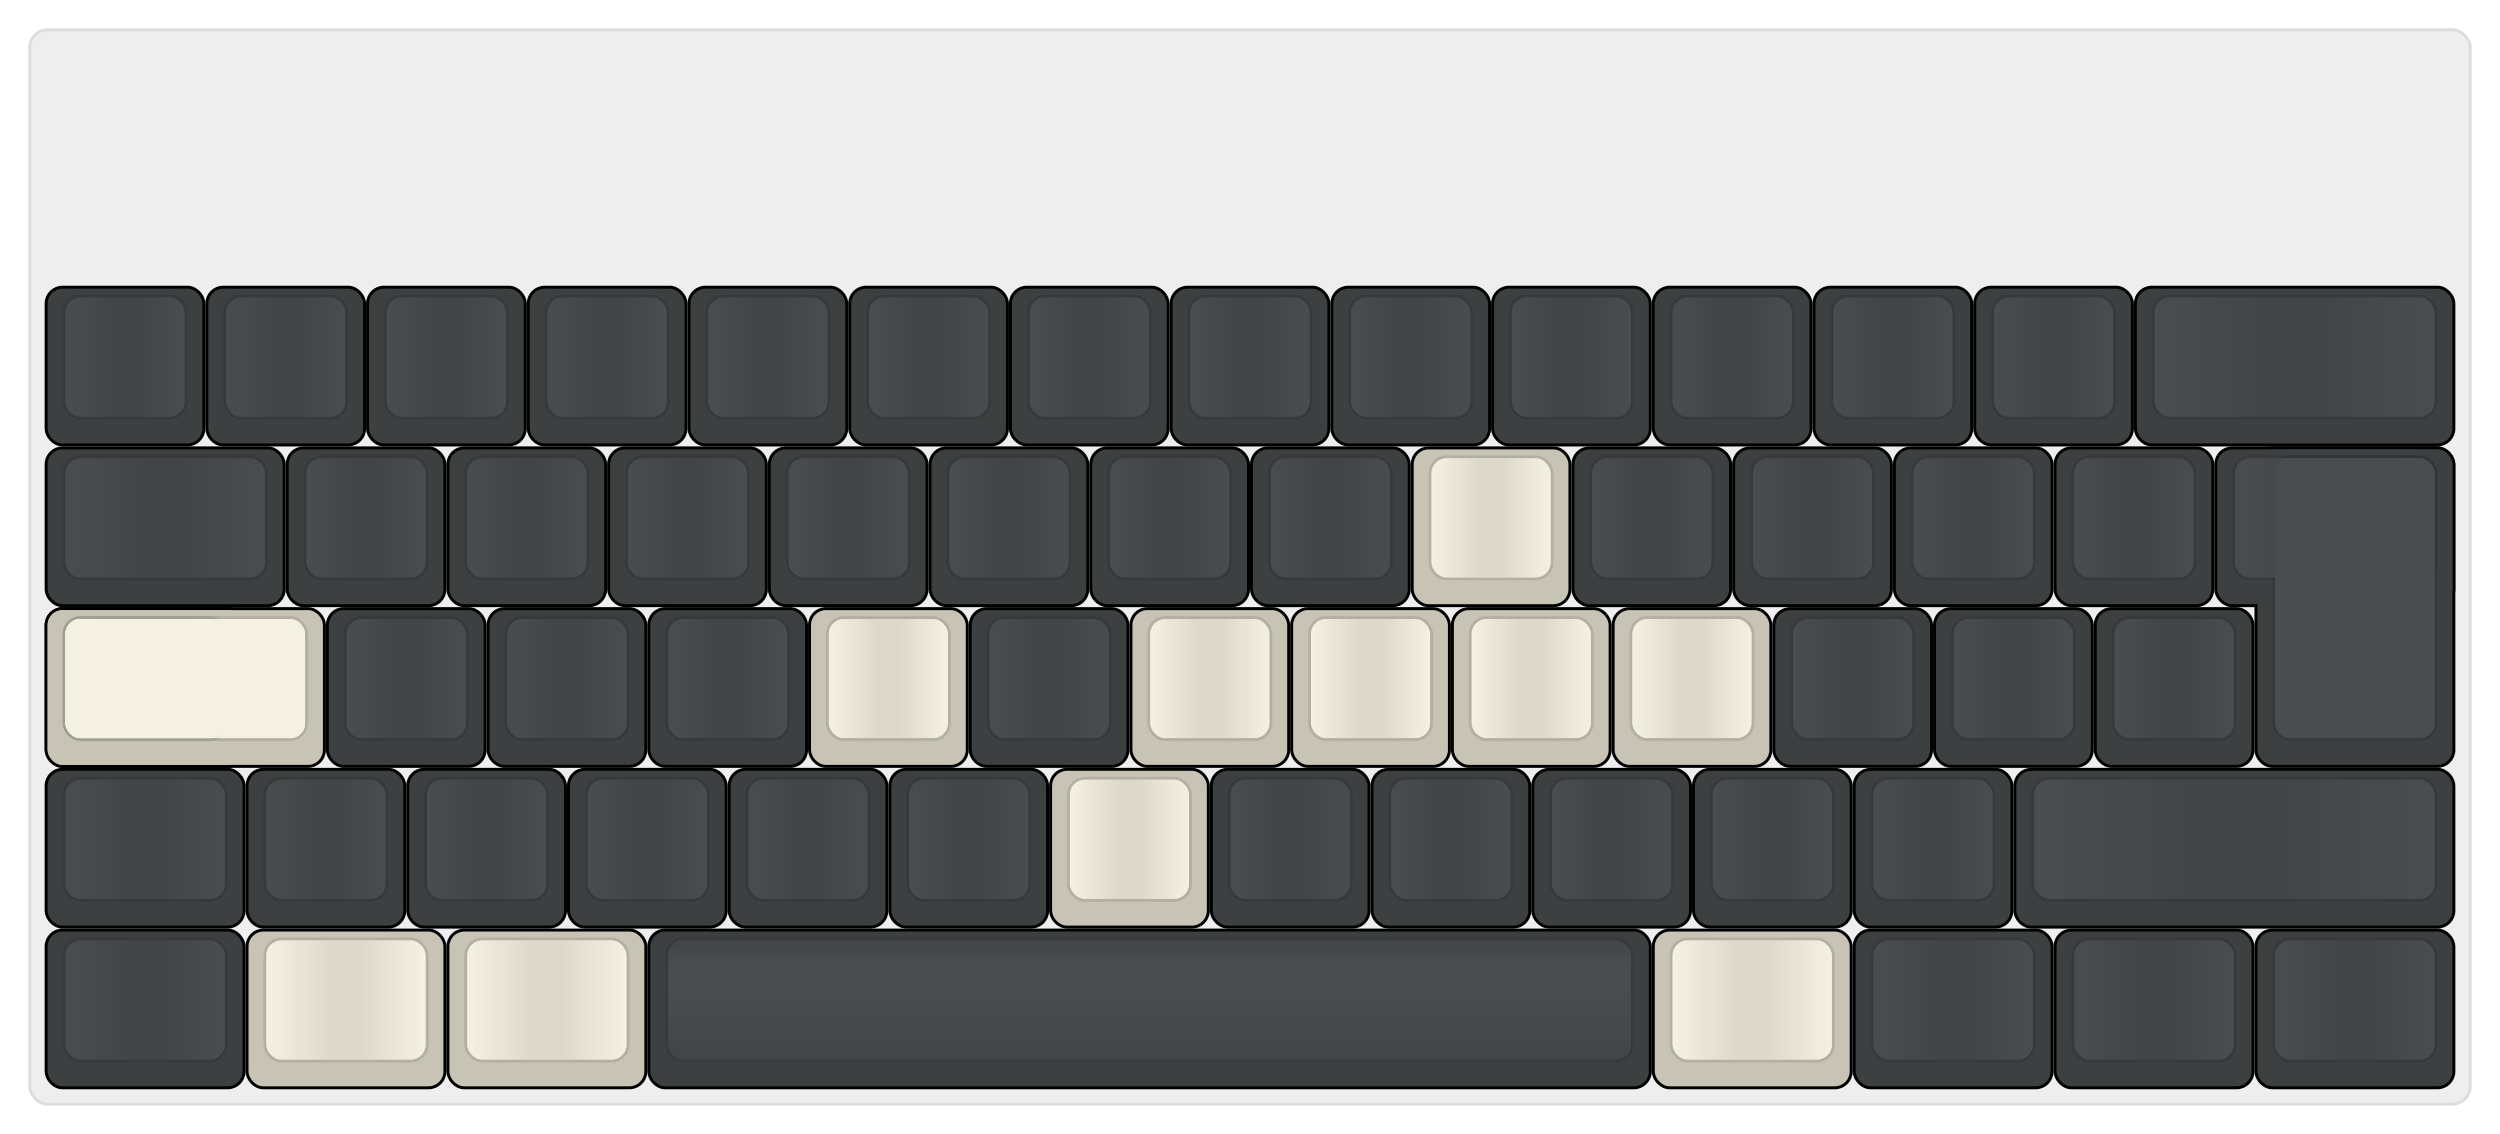 
  <svg width='840px'
       height='381px'
       viewBox='0 0 840 381'
       xmlns='http://www.w3.org/2000/svg'
       xmlns:xlink="http://www.w3.org/1999/xlink">

    <style type='text/css'>
    .keycap .border { stroke: black; stroke-width: 2; }
    .keycap .inner.border { stroke: rgba(0,0,0,.1); }
    </style>
    <defs>
      <linearGradient id="DCS">
        <stop offset="0%" stop-color="black" stop-opacity="0"/>
        <stop offset="40%" stop-color="black" stop-opacity="0.1"/>
        <stop offset="60%" stop-color="black" stop-opacity="0.1"/>
        <stop offset="100%" stop-color="black" stop-opacity="0"/>
      </linearGradient>
      <linearGradient id="SPACE" x1="0%" x2="0%" y1="0%" y2="100%">
        <stop offset="0%" stop-color="black" stop-opacity="0.1"/>
        <stop offset="20%" stop-color="black" stop-opacity="0.0"/>
        <stop offset="40%" stop-color="black" stop-opacity="0.0"/>
        <stop offset="100%" stop-color="black" stop-opacity="0.1"/>
      </linearGradient>
      <radialGradient id="DSA">
        <stop offset="0%" stop-color="black" stop-opacity="0.1"/>
        <stop offset="10%" stop-color="black" stop-opacity="0.1"/>
        <stop offset="100%" stop-color="black" stop-opacity="0"/>
      </radialGradient>
      <radialGradient id="SA" xlink:href="#DSA" />
    </defs>

    <g transform='translate(10,10)'>
      <rect width="820" height="361"
            stroke="#ddd" stroke-width="1" fill="#eeeeee" rx="6"/>
      <g transform='translate(5,5)'>
        
  <g class='  keycap'
  >

  
    <!-- Outer Border -->
    <rect x="1" y="82"
          width="52" height="52"
          rx="5" fill="#3c4041" class="outer border"/>
    
    <!-- Outer Fill -->
    <rect x="1" y="82"
          width="52" height="52"
          rx="5" fill="#3c4041"/>
    

    
      <!-- Inner Border -->
      <rect x="7" y="85"
            width="40" height="40"
            rx="5" fill="#494d4e" class="inner border"/>
      
      <!-- Inner Fill -->
      <rect x="7" y="85"
            width="40" height="40"
            rx="5" fill="#494d4e"/>
      
      
        
        
        <rect x="7" y="85"
              width="40" height="40"
              rx="5" fill="url(#DCS)"/>
      

     
   
  </g>

  <g class='  keycap'
  >

  
    <!-- Outer Border -->
    <rect x="55" y="82"
          width="52" height="52"
          rx="5" fill="#3c4041" class="outer border"/>
    
    <!-- Outer Fill -->
    <rect x="55" y="82"
          width="52" height="52"
          rx="5" fill="#3c4041"/>
    

    
      <!-- Inner Border -->
      <rect x="61" y="85"
            width="40" height="40"
            rx="5" fill="#494d4e" class="inner border"/>
      
      <!-- Inner Fill -->
      <rect x="61" y="85"
            width="40" height="40"
            rx="5" fill="#494d4e"/>
      
      
        
        
        <rect x="61" y="85"
              width="40" height="40"
              rx="5" fill="url(#DCS)"/>
      

     
   
  </g>

  <g class='  keycap'
  >

  
    <!-- Outer Border -->
    <rect x="109" y="82"
          width="52" height="52"
          rx="5" fill="#3c4041" class="outer border"/>
    
    <!-- Outer Fill -->
    <rect x="109" y="82"
          width="52" height="52"
          rx="5" fill="#3c4041"/>
    

    
      <!-- Inner Border -->
      <rect x="115" y="85"
            width="40" height="40"
            rx="5" fill="#494d4e" class="inner border"/>
      
      <!-- Inner Fill -->
      <rect x="115" y="85"
            width="40" height="40"
            rx="5" fill="#494d4e"/>
      
      
        
        
        <rect x="115" y="85"
              width="40" height="40"
              rx="5" fill="url(#DCS)"/>
      

     
   
  </g>

  <g class='  keycap'
  >

  
    <!-- Outer Border -->
    <rect x="163" y="82"
          width="52" height="52"
          rx="5" fill="#3c4041" class="outer border"/>
    
    <!-- Outer Fill -->
    <rect x="163" y="82"
          width="52" height="52"
          rx="5" fill="#3c4041"/>
    

    
      <!-- Inner Border -->
      <rect x="169" y="85"
            width="40" height="40"
            rx="5" fill="#494d4e" class="inner border"/>
      
      <!-- Inner Fill -->
      <rect x="169" y="85"
            width="40" height="40"
            rx="5" fill="#494d4e"/>
      
      
        
        
        <rect x="169" y="85"
              width="40" height="40"
              rx="5" fill="url(#DCS)"/>
      

     
   
  </g>

  <g class='  keycap'
  >

  
    <!-- Outer Border -->
    <rect x="217" y="82"
          width="52" height="52"
          rx="5" fill="#3c4041" class="outer border"/>
    
    <!-- Outer Fill -->
    <rect x="217" y="82"
          width="52" height="52"
          rx="5" fill="#3c4041"/>
    

    
      <!-- Inner Border -->
      <rect x="223" y="85"
            width="40" height="40"
            rx="5" fill="#494d4e" class="inner border"/>
      
      <!-- Inner Fill -->
      <rect x="223" y="85"
            width="40" height="40"
            rx="5" fill="#494d4e"/>
      
      
        
        
        <rect x="223" y="85"
              width="40" height="40"
              rx="5" fill="url(#DCS)"/>
      

     
   
  </g>

  <g class='  keycap'
  >

  
    <!-- Outer Border -->
    <rect x="271" y="82"
          width="52" height="52"
          rx="5" fill="#3c4041" class="outer border"/>
    
    <!-- Outer Fill -->
    <rect x="271" y="82"
          width="52" height="52"
          rx="5" fill="#3c4041"/>
    

    
      <!-- Inner Border -->
      <rect x="277" y="85"
            width="40" height="40"
            rx="5" fill="#494d4e" class="inner border"/>
      
      <!-- Inner Fill -->
      <rect x="277" y="85"
            width="40" height="40"
            rx="5" fill="#494d4e"/>
      
      
        
        
        <rect x="277" y="85"
              width="40" height="40"
              rx="5" fill="url(#DCS)"/>
      

     
   
  </g>

  <g class='  keycap'
  >

  
    <!-- Outer Border -->
    <rect x="325" y="82"
          width="52" height="52"
          rx="5" fill="#3c4041" class="outer border"/>
    
    <!-- Outer Fill -->
    <rect x="325" y="82"
          width="52" height="52"
          rx="5" fill="#3c4041"/>
    

    
      <!-- Inner Border -->
      <rect x="331" y="85"
            width="40" height="40"
            rx="5" fill="#494d4e" class="inner border"/>
      
      <!-- Inner Fill -->
      <rect x="331" y="85"
            width="40" height="40"
            rx="5" fill="#494d4e"/>
      
      
        
        
        <rect x="331" y="85"
              width="40" height="40"
              rx="5" fill="url(#DCS)"/>
      

     
   
  </g>

  <g class='  keycap'
  >

  
    <!-- Outer Border -->
    <rect x="379" y="82"
          width="52" height="52"
          rx="5" fill="#3c4041" class="outer border"/>
    
    <!-- Outer Fill -->
    <rect x="379" y="82"
          width="52" height="52"
          rx="5" fill="#3c4041"/>
    

    
      <!-- Inner Border -->
      <rect x="385" y="85"
            width="40" height="40"
            rx="5" fill="#494d4e" class="inner border"/>
      
      <!-- Inner Fill -->
      <rect x="385" y="85"
            width="40" height="40"
            rx="5" fill="#494d4e"/>
      
      
        
        
        <rect x="385" y="85"
              width="40" height="40"
              rx="5" fill="url(#DCS)"/>
      

     
   
  </g>

  <g class='  keycap'
  >

  
    <!-- Outer Border -->
    <rect x="433" y="82"
          width="52" height="52"
          rx="5" fill="#3c4041" class="outer border"/>
    
    <!-- Outer Fill -->
    <rect x="433" y="82"
          width="52" height="52"
          rx="5" fill="#3c4041"/>
    

    
      <!-- Inner Border -->
      <rect x="439" y="85"
            width="40" height="40"
            rx="5" fill="#494d4e" class="inner border"/>
      
      <!-- Inner Fill -->
      <rect x="439" y="85"
            width="40" height="40"
            rx="5" fill="#494d4e"/>
      
      
        
        
        <rect x="439" y="85"
              width="40" height="40"
              rx="5" fill="url(#DCS)"/>
      

     
   
  </g>

  <g class='  keycap'
  >

  
    <!-- Outer Border -->
    <rect x="487" y="82"
          width="52" height="52"
          rx="5" fill="#3c4041" class="outer border"/>
    
    <!-- Outer Fill -->
    <rect x="487" y="82"
          width="52" height="52"
          rx="5" fill="#3c4041"/>
    

    
      <!-- Inner Border -->
      <rect x="493" y="85"
            width="40" height="40"
            rx="5" fill="#494d4e" class="inner border"/>
      
      <!-- Inner Fill -->
      <rect x="493" y="85"
            width="40" height="40"
            rx="5" fill="#494d4e"/>
      
      
        
        
        <rect x="493" y="85"
              width="40" height="40"
              rx="5" fill="url(#DCS)"/>
      

     
   
  </g>

  <g class='  keycap'
  >

  
    <!-- Outer Border -->
    <rect x="541" y="82"
          width="52" height="52"
          rx="5" fill="#3c4041" class="outer border"/>
    
    <!-- Outer Fill -->
    <rect x="541" y="82"
          width="52" height="52"
          rx="5" fill="#3c4041"/>
    

    
      <!-- Inner Border -->
      <rect x="547" y="85"
            width="40" height="40"
            rx="5" fill="#494d4e" class="inner border"/>
      
      <!-- Inner Fill -->
      <rect x="547" y="85"
            width="40" height="40"
            rx="5" fill="#494d4e"/>
      
      
        
        
        <rect x="547" y="85"
              width="40" height="40"
              rx="5" fill="url(#DCS)"/>
      

     
   
  </g>

  <g class='  keycap'
  >

  
    <!-- Outer Border -->
    <rect x="595" y="82"
          width="52" height="52"
          rx="5" fill="#3c4041" class="outer border"/>
    
    <!-- Outer Fill -->
    <rect x="595" y="82"
          width="52" height="52"
          rx="5" fill="#3c4041"/>
    

    
      <!-- Inner Border -->
      <rect x="601" y="85"
            width="40" height="40"
            rx="5" fill="#494d4e" class="inner border"/>
      
      <!-- Inner Fill -->
      <rect x="601" y="85"
            width="40" height="40"
            rx="5" fill="#494d4e"/>
      
      
        
        
        <rect x="601" y="85"
              width="40" height="40"
              rx="5" fill="url(#DCS)"/>
      

     
   
  </g>

  <g class='  keycap'
  >

  
    <!-- Outer Border -->
    <rect x="649" y="82"
          width="52" height="52"
          rx="5" fill="#3c4041" class="outer border"/>
    
    <!-- Outer Fill -->
    <rect x="649" y="82"
          width="52" height="52"
          rx="5" fill="#3c4041"/>
    

    
      <!-- Inner Border -->
      <rect x="655" y="85"
            width="40" height="40"
            rx="5" fill="#494d4e" class="inner border"/>
      
      <!-- Inner Fill -->
      <rect x="655" y="85"
            width="40" height="40"
            rx="5" fill="#494d4e"/>
      
      
        
        
        <rect x="655" y="85"
              width="40" height="40"
              rx="5" fill="url(#DCS)"/>
      

     
   
  </g>

  <g class='  keycap'
  >

  
    <!-- Outer Border -->
    <rect x="703" y="82"
          width="106" height="52"
          rx="5" fill="#3c4041" class="outer border"/>
    
    <!-- Outer Fill -->
    <rect x="703" y="82"
          width="106" height="52"
          rx="5" fill="#3c4041"/>
    

    
      <!-- Inner Border -->
      <rect x="709" y="85"
            width="94" height="40"
            rx="5" fill="#494d4e" class="inner border"/>
      
      <!-- Inner Fill -->
      <rect x="709" y="85"
            width="94" height="40"
            rx="5" fill="#494d4e"/>
      
      
        
        
        <rect x="709" y="85"
              width="94" height="40"
              rx="5" fill="url(#DCS)"/>
      

     
   
  </g>

  <g class='  keycap'
  >

  
    <!-- Outer Border -->
    <rect x="1" y="136"
          width="79" height="52"
          rx="5" fill="#3c4041" class="outer border"/>
    
    <!-- Outer Fill -->
    <rect x="1" y="136"
          width="79" height="52"
          rx="5" fill="#3c4041"/>
    

    
      <!-- Inner Border -->
      <rect x="7" y="139"
            width="67" height="40"
            rx="5" fill="#494d4e" class="inner border"/>
      
      <!-- Inner Fill -->
      <rect x="7" y="139"
            width="67" height="40"
            rx="5" fill="#494d4e"/>
      
      
        
        
        <rect x="7" y="139"
              width="67" height="40"
              rx="5" fill="url(#DCS)"/>
      

     
   
  </g>

  <g class='  keycap'
  >

  
    <!-- Outer Border -->
    <rect x="82" y="136"
          width="52" height="52"
          rx="5" fill="#3c4041" class="outer border"/>
    
    <!-- Outer Fill -->
    <rect x="82" y="136"
          width="52" height="52"
          rx="5" fill="#3c4041"/>
    

    
      <!-- Inner Border -->
      <rect x="88" y="139"
            width="40" height="40"
            rx="5" fill="#494d4e" class="inner border"/>
      
      <!-- Inner Fill -->
      <rect x="88" y="139"
            width="40" height="40"
            rx="5" fill="#494d4e"/>
      
      
        
        
        <rect x="88" y="139"
              width="40" height="40"
              rx="5" fill="url(#DCS)"/>
      

     
   
  </g>

  <g class='  keycap'
  >

  
    <!-- Outer Border -->
    <rect x="136" y="136"
          width="52" height="52"
          rx="5" fill="#3c4041" class="outer border"/>
    
    <!-- Outer Fill -->
    <rect x="136" y="136"
          width="52" height="52"
          rx="5" fill="#3c4041"/>
    

    
      <!-- Inner Border -->
      <rect x="142" y="139"
            width="40" height="40"
            rx="5" fill="#494d4e" class="inner border"/>
      
      <!-- Inner Fill -->
      <rect x="142" y="139"
            width="40" height="40"
            rx="5" fill="#494d4e"/>
      
      
        
        
        <rect x="142" y="139"
              width="40" height="40"
              rx="5" fill="url(#DCS)"/>
      

     
   
  </g>

  <g class='  keycap'
  >

  
    <!-- Outer Border -->
    <rect x="190" y="136"
          width="52" height="52"
          rx="5" fill="#3c4041" class="outer border"/>
    
    <!-- Outer Fill -->
    <rect x="190" y="136"
          width="52" height="52"
          rx="5" fill="#3c4041"/>
    

    
      <!-- Inner Border -->
      <rect x="196" y="139"
            width="40" height="40"
            rx="5" fill="#494d4e" class="inner border"/>
      
      <!-- Inner Fill -->
      <rect x="196" y="139"
            width="40" height="40"
            rx="5" fill="#494d4e"/>
      
      
        
        
        <rect x="196" y="139"
              width="40" height="40"
              rx="5" fill="url(#DCS)"/>
      

     
   
  </g>

  <g class='  keycap'
  >

  
    <!-- Outer Border -->
    <rect x="244" y="136"
          width="52" height="52"
          rx="5" fill="#3c4041" class="outer border"/>
    
    <!-- Outer Fill -->
    <rect x="244" y="136"
          width="52" height="52"
          rx="5" fill="#3c4041"/>
    

    
      <!-- Inner Border -->
      <rect x="250" y="139"
            width="40" height="40"
            rx="5" fill="#494d4e" class="inner border"/>
      
      <!-- Inner Fill -->
      <rect x="250" y="139"
            width="40" height="40"
            rx="5" fill="#494d4e"/>
      
      
        
        
        <rect x="250" y="139"
              width="40" height="40"
              rx="5" fill="url(#DCS)"/>
      

     
   
  </g>

  <g class='  keycap'
  >

  
    <!-- Outer Border -->
    <rect x="298" y="136"
          width="52" height="52"
          rx="5" fill="#3c4041" class="outer border"/>
    
    <!-- Outer Fill -->
    <rect x="298" y="136"
          width="52" height="52"
          rx="5" fill="#3c4041"/>
    

    
      <!-- Inner Border -->
      <rect x="304" y="139"
            width="40" height="40"
            rx="5" fill="#494d4e" class="inner border"/>
      
      <!-- Inner Fill -->
      <rect x="304" y="139"
            width="40" height="40"
            rx="5" fill="#494d4e"/>
      
      
        
        
        <rect x="304" y="139"
              width="40" height="40"
              rx="5" fill="url(#DCS)"/>
      

     
   
  </g>

  <g class='  keycap'
  >

  
    <!-- Outer Border -->
    <rect x="352" y="136"
          width="52" height="52"
          rx="5" fill="#3c4041" class="outer border"/>
    
    <!-- Outer Fill -->
    <rect x="352" y="136"
          width="52" height="52"
          rx="5" fill="#3c4041"/>
    

    
      <!-- Inner Border -->
      <rect x="358" y="139"
            width="40" height="40"
            rx="5" fill="#494d4e" class="inner border"/>
      
      <!-- Inner Fill -->
      <rect x="358" y="139"
            width="40" height="40"
            rx="5" fill="#494d4e"/>
      
      
        
        
        <rect x="358" y="139"
              width="40" height="40"
              rx="5" fill="url(#DCS)"/>
      

     
   
  </g>

  <g class='  keycap'
  >

  
    <!-- Outer Border -->
    <rect x="406" y="136"
          width="52" height="52"
          rx="5" fill="#3c4041" class="outer border"/>
    
    <!-- Outer Fill -->
    <rect x="406" y="136"
          width="52" height="52"
          rx="5" fill="#3c4041"/>
    

    
      <!-- Inner Border -->
      <rect x="412" y="139"
            width="40" height="40"
            rx="5" fill="#494d4e" class="inner border"/>
      
      <!-- Inner Fill -->
      <rect x="412" y="139"
            width="40" height="40"
            rx="5" fill="#494d4e"/>
      
      
        
        
        <rect x="412" y="139"
              width="40" height="40"
              rx="5" fill="url(#DCS)"/>
      

     
   
  </g>

  <g class='  keycap'
  >

  
    <!-- Outer Border -->
    <rect x="460" y="136"
          width="52" height="52"
          rx="5" fill="#c7c3b5" class="outer border"/>
    
    <!-- Outer Fill -->
    <rect x="460" y="136"
          width="52" height="52"
          rx="5" fill="#c7c3b5"/>
    

    
      <!-- Inner Border -->
      <rect x="466" y="139"
            width="40" height="40"
            rx="5" fill="#f5f1e2" class="inner border"/>
      
      <!-- Inner Fill -->
      <rect x="466" y="139"
            width="40" height="40"
            rx="5" fill="#f5f1e2"/>
      
      
        
        
        <rect x="466" y="139"
              width="40" height="40"
              rx="5" fill="url(#DCS)"/>
      

     
   
  </g>

  <g class='  keycap'
  >

  
    <!-- Outer Border -->
    <rect x="514" y="136"
          width="52" height="52"
          rx="5" fill="#3c4041" class="outer border"/>
    
    <!-- Outer Fill -->
    <rect x="514" y="136"
          width="52" height="52"
          rx="5" fill="#3c4041"/>
    

    
      <!-- Inner Border -->
      <rect x="520" y="139"
            width="40" height="40"
            rx="5" fill="#494d4e" class="inner border"/>
      
      <!-- Inner Fill -->
      <rect x="520" y="139"
            width="40" height="40"
            rx="5" fill="#494d4e"/>
      
      
        
        
        <rect x="520" y="139"
              width="40" height="40"
              rx="5" fill="url(#DCS)"/>
      

     
   
  </g>

  <g class='  keycap'
  >

  
    <!-- Outer Border -->
    <rect x="568" y="136"
          width="52" height="52"
          rx="5" fill="#3c4041" class="outer border"/>
    
    <!-- Outer Fill -->
    <rect x="568" y="136"
          width="52" height="52"
          rx="5" fill="#3c4041"/>
    

    
      <!-- Inner Border -->
      <rect x="574" y="139"
            width="40" height="40"
            rx="5" fill="#494d4e" class="inner border"/>
      
      <!-- Inner Fill -->
      <rect x="574" y="139"
            width="40" height="40"
            rx="5" fill="#494d4e"/>
      
      
        
        
        <rect x="574" y="139"
              width="40" height="40"
              rx="5" fill="url(#DCS)"/>
      

     
   
  </g>

  <g class='  keycap'
  >

  
    <!-- Outer Border -->
    <rect x="622" y="136"
          width="52" height="52"
          rx="5" fill="#3c4041" class="outer border"/>
    
    <!-- Outer Fill -->
    <rect x="622" y="136"
          width="52" height="52"
          rx="5" fill="#3c4041"/>
    

    
      <!-- Inner Border -->
      <rect x="628" y="139"
            width="40" height="40"
            rx="5" fill="#494d4e" class="inner border"/>
      
      <!-- Inner Fill -->
      <rect x="628" y="139"
            width="40" height="40"
            rx="5" fill="#494d4e"/>
      
      
        
        
        <rect x="628" y="139"
              width="40" height="40"
              rx="5" fill="url(#DCS)"/>
      

     
   
  </g>

  <g class='  keycap'
  >

  
    <!-- Outer Border -->
    <rect x="676" y="136"
          width="52" height="52"
          rx="5" fill="#3c4041" class="outer border"/>
    
    <!-- Outer Fill -->
    <rect x="676" y="136"
          width="52" height="52"
          rx="5" fill="#3c4041"/>
    

    
      <!-- Inner Border -->
      <rect x="682" y="139"
            width="40" height="40"
            rx="5" fill="#494d4e" class="inner border"/>
      
      <!-- Inner Fill -->
      <rect x="682" y="139"
            width="40" height="40"
            rx="5" fill="#494d4e"/>
      
      
        
        
        <rect x="682" y="139"
              width="40" height="40"
              rx="5" fill="url(#DCS)"/>
      

     
   
  </g>

  <g class='  keycap'
  >

  
    <!-- Outer Border -->
    <rect x="743.5" y="136"
          width="65.5" height="106"
          rx="5" fill="#3c4041" class="outer border"/>
    
      <rect x="730" y="136"
            width="79" height="52"
            rx="5" fill="#3c4041" class="outer border"/>
    
    <!-- Outer Fill -->
    <rect x="743.5" y="136"
          width="65.5" height="106"
          rx="5" fill="#3c4041"/>
    
      <rect x="730" y="136"
            width="79" height="52"
            rx="5" fill="#3c4041"/>
    

    
      <!-- Inner Border -->
      <rect x="749.5" y="139"
            width="53.5" height="94"
            rx="5" fill="#494d4e" class="inner border"/>
      
        <rect x="736" y="139"
              width="67" height="40"
              rx="5" fill="#494d4e" class="inner border"/>
      
      <!-- Inner Fill -->
      <rect x="749.5" y="139"
            width="53.5" height="94"
            rx="5" fill="#494d4e"/>
      
        <rect x="736" y="139"
              width="67" height="40"
              rx="5" fill="#494d4e"/>
      
      
        
        
          
          
            <linearGradient id="_fill27" xlink:href="#DCS" gradientUnits="userSpaceOnUse"
                            x1="735" y1="138" x2="804" y2="138"/>
          
          <rect x="736" y="139"
                width="67" height="40"
                rx="5" fill="#494d4e"/>
          <rect x="736" y="139"
                width="67" height="40"
                rx="5" fill="url(#_fill27)"/>
          <rect x="749.5" y="139"
                width="53.5" height="94"
                rx="5" fill="#494d4e"/>
        
        <rect x="749.5" y="139"
              width="53.5" height="94"
              rx="5" fill="url(#_fill27)"/>
      

     
   
  </g>

  <g class='  keycap'
  >

  
    <!-- Outer Border -->
    <rect x="1" y="190"
          width="65.5" height="52"
          rx="5" fill="#c7c3b5" class="outer border"/>
    
      <rect x="1" y="190"
            width="92.5" height="52"
            rx="5" fill="#c7c3b5" class="outer border"/>
    
    <!-- Outer Fill -->
    <rect x="1" y="190"
          width="65.5" height="52"
          rx="5" fill="#c7c3b5"/>
    
      <rect x="1" y="190"
            width="92.5" height="52"
            rx="5" fill="#c7c3b5"/>
    

    
      <!-- Inner Border -->
      <rect x="7" y="193"
            width="53.5" height="40"
            rx="5" fill="#f5f1e2" class="inner border"/>
      
        <rect x="7" y="193"
              width="80.5" height="40"
              rx="5" fill="#f5f1e2" class="inner border"/>
      
      <!-- Inner Fill -->
      <rect x="7" y="193"
            width="53.5" height="40"
            rx="5" fill="#f5f1e2"/>
      
        <rect x="7" y="193"
              width="80.5" height="40"
              rx="5" fill="#f5f1e2"/>
      
      
        
        
          
          
            <linearGradient id="_fill28" xlink:href="#DCS" gradientUnits="userSpaceOnUse"
                            x1="6" y1="192" x2="61.5" y2="192"/>
          
          <rect x="7" y="193"
                width="80.5" height="40"
                rx="5" fill="#f5f1e2"/>
          <rect x="7" y="193"
                width="80.5" height="40"
                rx="5" fill="url(#_fill28)"/>
          <rect x="7" y="193"
                width="53.5" height="40"
                rx="5" fill="#f5f1e2"/>
        
        <rect x="7" y="193"
              width="53.5" height="40"
              rx="5" fill="url(#_fill28)"/>
      

     
   
  </g>

  <g class='  keycap'
  >

  
    <!-- Outer Border -->
    <rect x="95.5" y="190"
          width="52" height="52"
          rx="5" fill="#3c4041" class="outer border"/>
    
    <!-- Outer Fill -->
    <rect x="95.5" y="190"
          width="52" height="52"
          rx="5" fill="#3c4041"/>
    

    
      <!-- Inner Border -->
      <rect x="101.5" y="193"
            width="40" height="40"
            rx="5" fill="#494d4e" class="inner border"/>
      
      <!-- Inner Fill -->
      <rect x="101.5" y="193"
            width="40" height="40"
            rx="5" fill="#494d4e"/>
      
      
        
        
        <rect x="101.5" y="193"
              width="40" height="40"
              rx="5" fill="url(#DCS)"/>
      

     
   
  </g>

  <g class='  keycap'
  >

  
    <!-- Outer Border -->
    <rect x="149.5" y="190"
          width="52" height="52"
          rx="5" fill="#3c4041" class="outer border"/>
    
    <!-- Outer Fill -->
    <rect x="149.5" y="190"
          width="52" height="52"
          rx="5" fill="#3c4041"/>
    

    
      <!-- Inner Border -->
      <rect x="155.5" y="193"
            width="40" height="40"
            rx="5" fill="#494d4e" class="inner border"/>
      
      <!-- Inner Fill -->
      <rect x="155.5" y="193"
            width="40" height="40"
            rx="5" fill="#494d4e"/>
      
      
        
        
        <rect x="155.5" y="193"
              width="40" height="40"
              rx="5" fill="url(#DCS)"/>
      

     
   
  </g>

  <g class='  keycap'
  >

  
    <!-- Outer Border -->
    <rect x="203.5" y="190"
          width="52" height="52"
          rx="5" fill="#3c4041" class="outer border"/>
    
    <!-- Outer Fill -->
    <rect x="203.5" y="190"
          width="52" height="52"
          rx="5" fill="#3c4041"/>
    

    
      <!-- Inner Border -->
      <rect x="209.5" y="193"
            width="40" height="40"
            rx="5" fill="#494d4e" class="inner border"/>
      
      <!-- Inner Fill -->
      <rect x="209.5" y="193"
            width="40" height="40"
            rx="5" fill="#494d4e"/>
      
      
        
        
        <rect x="209.5" y="193"
              width="40" height="40"
              rx="5" fill="url(#DCS)"/>
      

     
   
  </g>

  <g class='  keycap'
  >

  
    <!-- Outer Border -->
    <rect x="257.5" y="190"
          width="52" height="52"
          rx="5" fill="#c7c3b5" class="outer border"/>
    
    <!-- Outer Fill -->
    <rect x="257.5" y="190"
          width="52" height="52"
          rx="5" fill="#c7c3b5"/>
    

    
      <!-- Inner Border -->
      <rect x="263.5" y="193"
            width="40" height="40"
            rx="5" fill="#f5f1e2" class="inner border"/>
      
      <!-- Inner Fill -->
      <rect x="263.5" y="193"
            width="40" height="40"
            rx="5" fill="#f5f1e2"/>
      
      
        
        
        <rect x="263.5" y="193"
              width="40" height="40"
              rx="5" fill="url(#DCS)"/>
      

     
   
  </g>

  <g class='  keycap'
  >

  
    <!-- Outer Border -->
    <rect x="311.5" y="190"
          width="52" height="52"
          rx="5" fill="#3c4041" class="outer border"/>
    
    <!-- Outer Fill -->
    <rect x="311.5" y="190"
          width="52" height="52"
          rx="5" fill="#3c4041"/>
    

    
      <!-- Inner Border -->
      <rect x="317.5" y="193"
            width="40" height="40"
            rx="5" fill="#494d4e" class="inner border"/>
      
      <!-- Inner Fill -->
      <rect x="317.5" y="193"
            width="40" height="40"
            rx="5" fill="#494d4e"/>
      
      
        
        
        <rect x="317.5" y="193"
              width="40" height="40"
              rx="5" fill="url(#DCS)"/>
      

     
   
  </g>

  <g class='  keycap'
  >

  
    <!-- Outer Border -->
    <rect x="365.5" y="190"
          width="52" height="52"
          rx="5" fill="#c7c3b5" class="outer border"/>
    
    <!-- Outer Fill -->
    <rect x="365.5" y="190"
          width="52" height="52"
          rx="5" fill="#c7c3b5"/>
    

    
      <!-- Inner Border -->
      <rect x="371.5" y="193"
            width="40" height="40"
            rx="5" fill="#f5f1e2" class="inner border"/>
      
      <!-- Inner Fill -->
      <rect x="371.5" y="193"
            width="40" height="40"
            rx="5" fill="#f5f1e2"/>
      
      
        
        
        <rect x="371.5" y="193"
              width="40" height="40"
              rx="5" fill="url(#DCS)"/>
      

     
   
  </g>

  <g class='  keycap'
  >

  
    <!-- Outer Border -->
    <rect x="419.5" y="190"
          width="52" height="52"
          rx="5" fill="#c7c3b5" class="outer border"/>
    
    <!-- Outer Fill -->
    <rect x="419.5" y="190"
          width="52" height="52"
          rx="5" fill="#c7c3b5"/>
    

    
      <!-- Inner Border -->
      <rect x="425.5" y="193"
            width="40" height="40"
            rx="5" fill="#f5f1e2" class="inner border"/>
      
      <!-- Inner Fill -->
      <rect x="425.5" y="193"
            width="40" height="40"
            rx="5" fill="#f5f1e2"/>
      
      
        
        
        <rect x="425.5" y="193"
              width="40" height="40"
              rx="5" fill="url(#DCS)"/>
      

     
   
  </g>

  <g class='  keycap'
  >

  
    <!-- Outer Border -->
    <rect x="473.5" y="190"
          width="52" height="52"
          rx="5" fill="#c7c3b5" class="outer border"/>
    
    <!-- Outer Fill -->
    <rect x="473.5" y="190"
          width="52" height="52"
          rx="5" fill="#c7c3b5"/>
    

    
      <!-- Inner Border -->
      <rect x="479.5" y="193"
            width="40" height="40"
            rx="5" fill="#f5f1e2" class="inner border"/>
      
      <!-- Inner Fill -->
      <rect x="479.5" y="193"
            width="40" height="40"
            rx="5" fill="#f5f1e2"/>
      
      
        
        
        <rect x="479.5" y="193"
              width="40" height="40"
              rx="5" fill="url(#DCS)"/>
      

     
   
  </g>

  <g class='  keycap'
  >

  
    <!-- Outer Border -->
    <rect x="527.5" y="190"
          width="52" height="52"
          rx="5" fill="#c7c3b5" class="outer border"/>
    
    <!-- Outer Fill -->
    <rect x="527.5" y="190"
          width="52" height="52"
          rx="5" fill="#c7c3b5"/>
    

    
      <!-- Inner Border -->
      <rect x="533.5" y="193"
            width="40" height="40"
            rx="5" fill="#f5f1e2" class="inner border"/>
      
      <!-- Inner Fill -->
      <rect x="533.5" y="193"
            width="40" height="40"
            rx="5" fill="#f5f1e2"/>
      
      
        
        
        <rect x="533.5" y="193"
              width="40" height="40"
              rx="5" fill="url(#DCS)"/>
      

     
   
  </g>

  <g class='  keycap'
  >

  
    <!-- Outer Border -->
    <rect x="581.5" y="190"
          width="52" height="52"
          rx="5" fill="#3c4041" class="outer border"/>
    
    <!-- Outer Fill -->
    <rect x="581.5" y="190"
          width="52" height="52"
          rx="5" fill="#3c4041"/>
    

    
      <!-- Inner Border -->
      <rect x="587.5" y="193"
            width="40" height="40"
            rx="5" fill="#494d4e" class="inner border"/>
      
      <!-- Inner Fill -->
      <rect x="587.5" y="193"
            width="40" height="40"
            rx="5" fill="#494d4e"/>
      
      
        
        
        <rect x="587.5" y="193"
              width="40" height="40"
              rx="5" fill="url(#DCS)"/>
      

     
   
  </g>

  <g class='  keycap'
  >

  
    <!-- Outer Border -->
    <rect x="635.5" y="190"
          width="52" height="52"
          rx="5" fill="#3c4041" class="outer border"/>
    
    <!-- Outer Fill -->
    <rect x="635.5" y="190"
          width="52" height="52"
          rx="5" fill="#3c4041"/>
    

    
      <!-- Inner Border -->
      <rect x="641.5" y="193"
            width="40" height="40"
            rx="5" fill="#494d4e" class="inner border"/>
      
      <!-- Inner Fill -->
      <rect x="641.5" y="193"
            width="40" height="40"
            rx="5" fill="#494d4e"/>
      
      
        
        
        <rect x="641.5" y="193"
              width="40" height="40"
              rx="5" fill="url(#DCS)"/>
      

     
   
  </g>

  <g class='  keycap'
  >

  
    <!-- Outer Border -->
    <rect x="689.5" y="190"
          width="52" height="52"
          rx="5" fill="#3c4041" class="outer border"/>
    
    <!-- Outer Fill -->
    <rect x="689.5" y="190"
          width="52" height="52"
          rx="5" fill="#3c4041"/>
    

    
      <!-- Inner Border -->
      <rect x="695.5" y="193"
            width="40" height="40"
            rx="5" fill="#494d4e" class="inner border"/>
      
      <!-- Inner Fill -->
      <rect x="695.5" y="193"
            width="40" height="40"
            rx="5" fill="#494d4e"/>
      
      
        
        
        <rect x="695.5" y="193"
              width="40" height="40"
              rx="5" fill="url(#DCS)"/>
      

     
   
  </g>

  <g class='  keycap'
  >

  
    <!-- Outer Border -->
    <rect x="1" y="244"
          width="65.5" height="52"
          rx="5" fill="#3c4041" class="outer border"/>
    
    <!-- Outer Fill -->
    <rect x="1" y="244"
          width="65.5" height="52"
          rx="5" fill="#3c4041"/>
    

    
      <!-- Inner Border -->
      <rect x="7" y="247"
            width="53.5" height="40"
            rx="5" fill="#494d4e" class="inner border"/>
      
      <!-- Inner Fill -->
      <rect x="7" y="247"
            width="53.5" height="40"
            rx="5" fill="#494d4e"/>
      
      
        
        
        <rect x="7" y="247"
              width="53.5" height="40"
              rx="5" fill="url(#DCS)"/>
      

     
   
  </g>

  <g class='  keycap'
  >

  
    <!-- Outer Border -->
    <rect x="68.5" y="244"
          width="52" height="52"
          rx="5" fill="#3c4041" class="outer border"/>
    
    <!-- Outer Fill -->
    <rect x="68.5" y="244"
          width="52" height="52"
          rx="5" fill="#3c4041"/>
    

    
      <!-- Inner Border -->
      <rect x="74.5" y="247"
            width="40" height="40"
            rx="5" fill="#494d4e" class="inner border"/>
      
      <!-- Inner Fill -->
      <rect x="74.5" y="247"
            width="40" height="40"
            rx="5" fill="#494d4e"/>
      
      
        
        
        <rect x="74.5" y="247"
              width="40" height="40"
              rx="5" fill="url(#DCS)"/>
      

     
   
  </g>

  <g class='  keycap'
  >

  
    <!-- Outer Border -->
    <rect x="122.5" y="244"
          width="52" height="52"
          rx="5" fill="#3c4041" class="outer border"/>
    
    <!-- Outer Fill -->
    <rect x="122.5" y="244"
          width="52" height="52"
          rx="5" fill="#3c4041"/>
    

    
      <!-- Inner Border -->
      <rect x="128.5" y="247"
            width="40" height="40"
            rx="5" fill="#494d4e" class="inner border"/>
      
      <!-- Inner Fill -->
      <rect x="128.5" y="247"
            width="40" height="40"
            rx="5" fill="#494d4e"/>
      
      
        
        
        <rect x="128.5" y="247"
              width="40" height="40"
              rx="5" fill="url(#DCS)"/>
      

     
   
  </g>

  <g class='  keycap'
  >

  
    <!-- Outer Border -->
    <rect x="176.5" y="244"
          width="52" height="52"
          rx="5" fill="#3c4041" class="outer border"/>
    
    <!-- Outer Fill -->
    <rect x="176.5" y="244"
          width="52" height="52"
          rx="5" fill="#3c4041"/>
    

    
      <!-- Inner Border -->
      <rect x="182.5" y="247"
            width="40" height="40"
            rx="5" fill="#494d4e" class="inner border"/>
      
      <!-- Inner Fill -->
      <rect x="182.5" y="247"
            width="40" height="40"
            rx="5" fill="#494d4e"/>
      
      
        
        
        <rect x="182.5" y="247"
              width="40" height="40"
              rx="5" fill="url(#DCS)"/>
      

     
   
  </g>

  <g class='  keycap'
  >

  
    <!-- Outer Border -->
    <rect x="230.5" y="244"
          width="52" height="52"
          rx="5" fill="#3c4041" class="outer border"/>
    
    <!-- Outer Fill -->
    <rect x="230.5" y="244"
          width="52" height="52"
          rx="5" fill="#3c4041"/>
    

    
      <!-- Inner Border -->
      <rect x="236.5" y="247"
            width="40" height="40"
            rx="5" fill="#494d4e" class="inner border"/>
      
      <!-- Inner Fill -->
      <rect x="236.5" y="247"
            width="40" height="40"
            rx="5" fill="#494d4e"/>
      
      
        
        
        <rect x="236.5" y="247"
              width="40" height="40"
              rx="5" fill="url(#DCS)"/>
      

     
   
  </g>

  <g class='  keycap'
  >

  
    <!-- Outer Border -->
    <rect x="284.5" y="244"
          width="52" height="52"
          rx="5" fill="#3c4041" class="outer border"/>
    
    <!-- Outer Fill -->
    <rect x="284.5" y="244"
          width="52" height="52"
          rx="5" fill="#3c4041"/>
    

    
      <!-- Inner Border -->
      <rect x="290.5" y="247"
            width="40" height="40"
            rx="5" fill="#494d4e" class="inner border"/>
      
      <!-- Inner Fill -->
      <rect x="290.5" y="247"
            width="40" height="40"
            rx="5" fill="#494d4e"/>
      
      
        
        
        <rect x="290.5" y="247"
              width="40" height="40"
              rx="5" fill="url(#DCS)"/>
      

     
   
  </g>

  <g class='  keycap'
  >

  
    <!-- Outer Border -->
    <rect x="338.5" y="244"
          width="52" height="52"
          rx="5" fill="#c7c3b5" class="outer border"/>
    
    <!-- Outer Fill -->
    <rect x="338.5" y="244"
          width="52" height="52"
          rx="5" fill="#c7c3b5"/>
    

    
      <!-- Inner Border -->
      <rect x="344.5" y="247"
            width="40" height="40"
            rx="5" fill="#f5f1e2" class="inner border"/>
      
      <!-- Inner Fill -->
      <rect x="344.5" y="247"
            width="40" height="40"
            rx="5" fill="#f5f1e2"/>
      
      
        
        
        <rect x="344.5" y="247"
              width="40" height="40"
              rx="5" fill="url(#DCS)"/>
      

     
   
  </g>

  <g class='  keycap'
  >

  
    <!-- Outer Border -->
    <rect x="392.5" y="244"
          width="52" height="52"
          rx="5" fill="#3c4041" class="outer border"/>
    
    <!-- Outer Fill -->
    <rect x="392.5" y="244"
          width="52" height="52"
          rx="5" fill="#3c4041"/>
    

    
      <!-- Inner Border -->
      <rect x="398.5" y="247"
            width="40" height="40"
            rx="5" fill="#494d4e" class="inner border"/>
      
      <!-- Inner Fill -->
      <rect x="398.5" y="247"
            width="40" height="40"
            rx="5" fill="#494d4e"/>
      
      
        
        
        <rect x="398.5" y="247"
              width="40" height="40"
              rx="5" fill="url(#DCS)"/>
      

     
   
  </g>

  <g class='  keycap'
  >

  
    <!-- Outer Border -->
    <rect x="446.5" y="244"
          width="52" height="52"
          rx="5" fill="#3c4041" class="outer border"/>
    
    <!-- Outer Fill -->
    <rect x="446.5" y="244"
          width="52" height="52"
          rx="5" fill="#3c4041"/>
    

    
      <!-- Inner Border -->
      <rect x="452.5" y="247"
            width="40" height="40"
            rx="5" fill="#494d4e" class="inner border"/>
      
      <!-- Inner Fill -->
      <rect x="452.5" y="247"
            width="40" height="40"
            rx="5" fill="#494d4e"/>
      
      
        
        
        <rect x="452.5" y="247"
              width="40" height="40"
              rx="5" fill="url(#DCS)"/>
      

     
   
  </g>

  <g class='  keycap'
  >

  
    <!-- Outer Border -->
    <rect x="500.5" y="244"
          width="52" height="52"
          rx="5" fill="#3c4041" class="outer border"/>
    
    <!-- Outer Fill -->
    <rect x="500.5" y="244"
          width="52" height="52"
          rx="5" fill="#3c4041"/>
    

    
      <!-- Inner Border -->
      <rect x="506.5" y="247"
            width="40" height="40"
            rx="5" fill="#494d4e" class="inner border"/>
      
      <!-- Inner Fill -->
      <rect x="506.5" y="247"
            width="40" height="40"
            rx="5" fill="#494d4e"/>
      
      
        
        
        <rect x="506.5" y="247"
              width="40" height="40"
              rx="5" fill="url(#DCS)"/>
      

     
   
  </g>

  <g class='  keycap'
  >

  
    <!-- Outer Border -->
    <rect x="554.5" y="244"
          width="52" height="52"
          rx="5" fill="#3c4041" class="outer border"/>
    
    <!-- Outer Fill -->
    <rect x="554.5" y="244"
          width="52" height="52"
          rx="5" fill="#3c4041"/>
    

    
      <!-- Inner Border -->
      <rect x="560.5" y="247"
            width="40" height="40"
            rx="5" fill="#494d4e" class="inner border"/>
      
      <!-- Inner Fill -->
      <rect x="560.5" y="247"
            width="40" height="40"
            rx="5" fill="#494d4e"/>
      
      
        
        
        <rect x="560.5" y="247"
              width="40" height="40"
              rx="5" fill="url(#DCS)"/>
      

     
   
  </g>

  <g class='  keycap'
  >

  
    <!-- Outer Border -->
    <rect x="608.5" y="244"
          width="52" height="52"
          rx="5" fill="#3c4041" class="outer border"/>
    
    <!-- Outer Fill -->
    <rect x="608.5" y="244"
          width="52" height="52"
          rx="5" fill="#3c4041"/>
    

    
      <!-- Inner Border -->
      <rect x="614.5" y="247"
            width="40" height="40"
            rx="5" fill="#494d4e" class="inner border"/>
      
      <!-- Inner Fill -->
      <rect x="614.5" y="247"
            width="40" height="40"
            rx="5" fill="#494d4e"/>
      
      
        
        
        <rect x="614.5" y="247"
              width="40" height="40"
              rx="5" fill="url(#DCS)"/>
      

     
   
  </g>

  <g class='  keycap'
  >

  
    <!-- Outer Border -->
    <rect x="662.5" y="244"
          width="146.5" height="52"
          rx="5" fill="#3c4041" class="outer border"/>
    
    <!-- Outer Fill -->
    <rect x="662.5" y="244"
          width="146.5" height="52"
          rx="5" fill="#3c4041"/>
    

    
      <!-- Inner Border -->
      <rect x="668.5" y="247"
            width="134.5" height="40"
            rx="5" fill="#494d4e" class="inner border"/>
      
      <!-- Inner Fill -->
      <rect x="668.5" y="247"
            width="134.5" height="40"
            rx="5" fill="#494d4e"/>
      
      
        
        
        <rect x="668.5" y="247"
              width="134.5" height="40"
              rx="5" fill="url(#DCS)"/>
      

     
   
  </g>

  <g class='  keycap'
  >

  
    <!-- Outer Border -->
    <rect x="1" y="298"
          width="65.5" height="52"
          rx="5" fill="#3c4041" class="outer border"/>
    
    <!-- Outer Fill -->
    <rect x="1" y="298"
          width="65.5" height="52"
          rx="5" fill="#3c4041"/>
    

    
      <!-- Inner Border -->
      <rect x="7" y="301"
            width="53.5" height="40"
            rx="5" fill="#494d4e" class="inner border"/>
      
      <!-- Inner Fill -->
      <rect x="7" y="301"
            width="53.5" height="40"
            rx="5" fill="#494d4e"/>
      
      
        
        
        <rect x="7" y="301"
              width="53.5" height="40"
              rx="5" fill="url(#DCS)"/>
      

     
   
  </g>

  <g class='  keycap'
  >

  
    <!-- Outer Border -->
    <rect x="68.5" y="298"
          width="65.5" height="52"
          rx="5" fill="#c7c3b5" class="outer border"/>
    
    <!-- Outer Fill -->
    <rect x="68.5" y="298"
          width="65.5" height="52"
          rx="5" fill="#c7c3b5"/>
    

    
      <!-- Inner Border -->
      <rect x="74.5" y="301"
            width="53.5" height="40"
            rx="5" fill="#f5f1e2" class="inner border"/>
      
      <!-- Inner Fill -->
      <rect x="74.5" y="301"
            width="53.5" height="40"
            rx="5" fill="#f5f1e2"/>
      
      
        
        
        <rect x="74.5" y="301"
              width="53.5" height="40"
              rx="5" fill="url(#DCS)"/>
      

     
   
  </g>

  <g class='  keycap'
  >

  
    <!-- Outer Border -->
    <rect x="136" y="298"
          width="65.5" height="52"
          rx="5" fill="#c7c3b5" class="outer border"/>
    
    <!-- Outer Fill -->
    <rect x="136" y="298"
          width="65.5" height="52"
          rx="5" fill="#c7c3b5"/>
    

    
      <!-- Inner Border -->
      <rect x="142" y="301"
            width="53.5" height="40"
            rx="5" fill="#f5f1e2" class="inner border"/>
      
      <!-- Inner Fill -->
      <rect x="142" y="301"
            width="53.5" height="40"
            rx="5" fill="#f5f1e2"/>
      
      
        
        
        <rect x="142" y="301"
              width="53.5" height="40"
              rx="5" fill="url(#DCS)"/>
      

     
   
  </g>

  <g class='  keycap'
  >

  
    <!-- Outer Border -->
    <rect x="203.5" y="298"
          width="335.5" height="52"
          rx="5" fill="#3c4041" class="outer border"/>
    
    <!-- Outer Fill -->
    <rect x="203.5" y="298"
          width="335.5" height="52"
          rx="5" fill="#3c4041"/>
    

    
      <!-- Inner Border -->
      <rect x="209.5" y="301"
            width="323.5" height="40"
            rx="5" fill="#494d4e" class="inner border"/>
      
      <!-- Inner Fill -->
      <rect x="209.5" y="301"
            width="323.5" height="40"
            rx="5" fill="#494d4e"/>
      
      
        
        
        <rect x="209.5" y="301"
              width="323.5" height="40"
              rx="5" fill="url(#SPACE)"/>
      

     
   
  </g>

  <g class='  keycap'
  >

  
    <!-- Outer Border -->
    <rect x="541" y="298"
          width="65.5" height="52"
          rx="5" fill="#c7c3b5" class="outer border"/>
    
    <!-- Outer Fill -->
    <rect x="541" y="298"
          width="65.5" height="52"
          rx="5" fill="#c7c3b5"/>
    

    
      <!-- Inner Border -->
      <rect x="547" y="301"
            width="53.5" height="40"
            rx="5" fill="#f5f1e2" class="inner border"/>
      
      <!-- Inner Fill -->
      <rect x="547" y="301"
            width="53.5" height="40"
            rx="5" fill="#f5f1e2"/>
      
      
        
        
        <rect x="547" y="301"
              width="53.5" height="40"
              rx="5" fill="url(#DCS)"/>
      

     
   
  </g>

  <g class='  keycap'
  >

  
    <!-- Outer Border -->
    <rect x="608.5" y="298"
          width="65.5" height="52"
          rx="5" fill="#3c4041" class="outer border"/>
    
    <!-- Outer Fill -->
    <rect x="608.5" y="298"
          width="65.5" height="52"
          rx="5" fill="#3c4041"/>
    

    
      <!-- Inner Border -->
      <rect x="614.5" y="301"
            width="53.5" height="40"
            rx="5" fill="#494d4e" class="inner border"/>
      
      <!-- Inner Fill -->
      <rect x="614.5" y="301"
            width="53.5" height="40"
            rx="5" fill="#494d4e"/>
      
      
        
        
        <rect x="614.5" y="301"
              width="53.5" height="40"
              rx="5" fill="url(#DCS)"/>
      

     
   
  </g>

  <g class='  keycap'
  >

  
    <!-- Outer Border -->
    <rect x="676" y="298"
          width="65.5" height="52"
          rx="5" fill="#3c4041" class="outer border"/>
    
    <!-- Outer Fill -->
    <rect x="676" y="298"
          width="65.5" height="52"
          rx="5" fill="#3c4041"/>
    

    
      <!-- Inner Border -->
      <rect x="682" y="301"
            width="53.5" height="40"
            rx="5" fill="#494d4e" class="inner border"/>
      
      <!-- Inner Fill -->
      <rect x="682" y="301"
            width="53.5" height="40"
            rx="5" fill="#494d4e"/>
      
      
        
        
        <rect x="682" y="301"
              width="53.5" height="40"
              rx="5" fill="url(#DCS)"/>
      

     
   
  </g>

  <g class='  keycap'
  >

  
    <!-- Outer Border -->
    <rect x="743.5" y="298"
          width="65.5" height="52"
          rx="5" fill="#3c4041" class="outer border"/>
    
    <!-- Outer Fill -->
    <rect x="743.5" y="298"
          width="65.5" height="52"
          rx="5" fill="#3c4041"/>
    

    
      <!-- Inner Border -->
      <rect x="749.5" y="301"
            width="53.5" height="40"
            rx="5" fill="#494d4e" class="inner border"/>
      
      <!-- Inner Fill -->
      <rect x="749.5" y="301"
            width="53.5" height="40"
            rx="5" fill="#494d4e"/>
      
      
        
        
        <rect x="749.5" y="301"
              width="53.5" height="40"
              rx="5" fill="url(#DCS)"/>
      

     
   
  </g>

      </g>
    </g>
  </svg>
